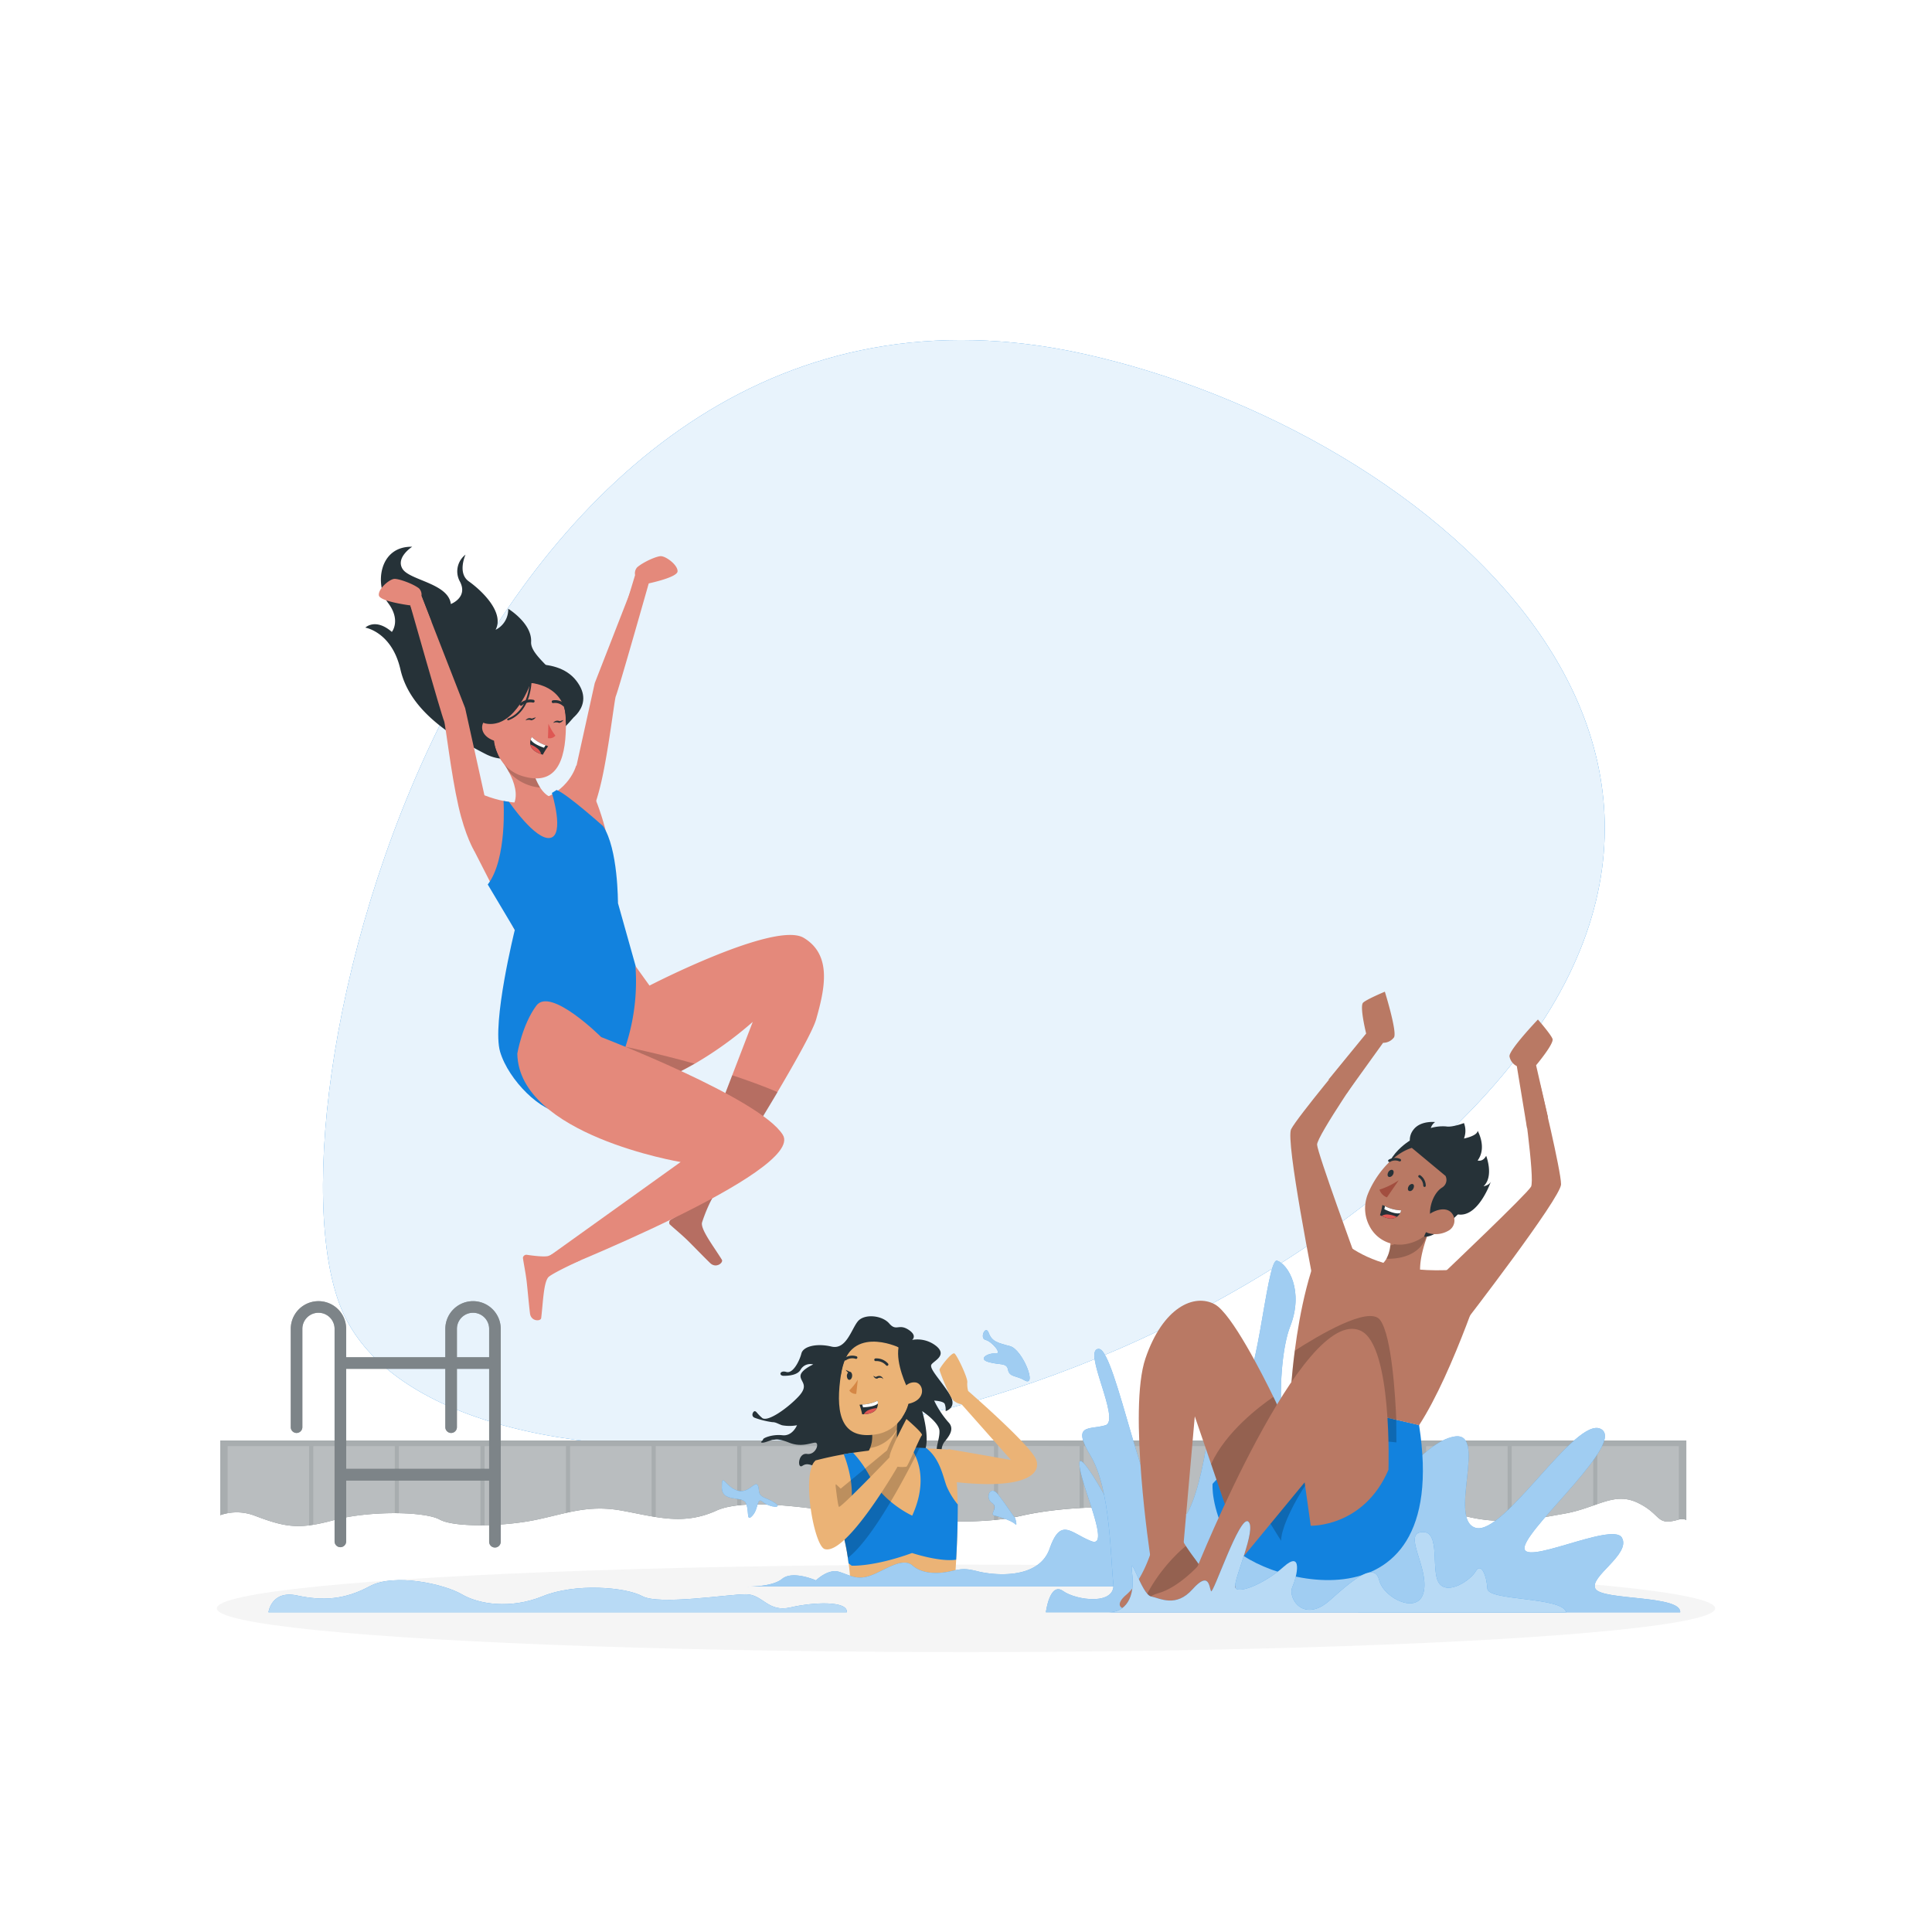 <svg class="animated" id="freepik_stories-jumping-into-the-pool" xmlns="http://www.w3.org/2000/svg" viewBox="0 0 500 500" version="1.1" xmlns:xlink="http://www.w3.org/1999/xlink" xmlns:svgjs="http://svgjs.com/svgjs"><style>svg#freepik_stories-jumping-into-the-pool:not(.animated) .animable {opacity: 0;}svg#freepik_stories-jumping-into-the-pool.animated #freepik--background-simple--inject-18 {animation: 6s Infinite  linear wind;animation-delay: 0s;}svg#freepik_stories-jumping-into-the-pool.animated #freepik--character-2--inject-18 {animation: 6s Infinite  linear floating;animation-delay: 0s;}svg#freepik_stories-jumping-into-the-pool.animated #freepik--character-3--inject-18 {animation: 1s 1 forwards cubic-bezier(.36,-0.01,.5,1.38) slideDown,6s Infinite  linear wind;animation-delay: 0s,1s;}svg#freepik_stories-jumping-into-the-pool.animated #freepik--character-1--inject-18 {animation: 1s 1 forwards cubic-bezier(.36,-0.01,.5,1.38) slideLeft,6s Infinite  linear floating;animation-delay: 0s,1s;}            @keyframes wind {                0% {                    transform: rotate( 0deg );                }                25% {                    transform: rotate( 1deg );                }                75% {                    transform: rotate( -1deg );                }            }                    @keyframes floating {                0% {                    opacity: 1;                    transform: translateY(0px);                }                50% {                    transform: translateY(-10px);                }                100% {                    opacity: 1;                    transform: translateY(0px);                }            }                    @keyframes slideDown {                0% {                    opacity: 0;                    transform: translateY(-30px);                }                100% {                    opacity: 1;                    transform: translateY(0);                }            }                    @keyframes slideLeft {                0% {                    opacity: 0;                    transform: translateX(-30px);                }                100% {                    opacity: 1;                    transform: translateX(0);                }            }        </style><g id="freepik--background-simple--inject-18" class="animable" style="transform-origin: 249.447px 231.13px;"><path d="M280.35,91.56c90.09,19.85,194.58,107.22,93.56,202.5S111.13,393.71,88.36,338.75,123.33,57,280.35,91.56Z" style="fill: rgb(18, 130, 222); transform-origin: 249.447px 231.13px;" id="elk0zm3i8du5i" class="animable"></path><g id="eli0oo14a9gwn"><path d="M280.35,91.56c90.09,19.85,194.58,107.22,93.56,202.5S111.13,393.71,88.36,338.75,123.33,57,280.35,91.56Z" style="fill: rgb(255, 255, 255); opacity: 0.9; transform-origin: 249.447px 231.13px;" class="animable"></path></g></g><g id="freepik--Shadow--inject-18" class="animable" style="transform-origin: 250px 416.24px;"><ellipse id="freepik--path--inject-18" cx="250" cy="416.24" rx="193.89" ry="11.32" style="fill: rgb(245, 245, 245); transform-origin: 250px 416.24px;" class="animable"></ellipse></g><g id="freepik--Pool--inject-18" class="animable" style="transform-origin: 246.705px 368.62px;"><path d="M436.41,372.81v20.55a2.79,2.79,0,0,0-1.93-.11c-6,1.77-4.33-1.25-10.55-4.29s-10.54,1.25-18.95,2.75-18.16,3.65-29.52-.52-21.79-3.94-29.6-.73-22.15,4.9-36.19,1.88-32.48-3-45.63,0-34.33.45-41.07-.2-28.86-5.15-37.55-1.2-15.72,1.59-24.54,0-14.4.8-22.42,2.44-20.83,2-24.68-.13-18.31-2.3-27.27.13-12.4,2-20.58-1.12a13,13,0,0,0-8.93-.14V372.81Z" style="fill: rgb(38, 50, 56); transform-origin: 246.705px 383.876px;" id="elh9w7xksd9yk" class="animable"></path><g id="eldks4dw8m0k"><path d="M436.41,372.81v20.55a2.79,2.79,0,0,0-1.93-.11c-6,1.77-4.33-1.25-10.55-4.29s-10.54,1.25-18.95,2.75-18.16,3.65-29.52-.52-21.79-3.94-29.6-.73-22.15,4.9-36.19,1.88-32.48-3-45.63,0-34.33.45-41.07-.2-28.86-5.15-37.55-1.2-15.72,1.59-24.54,0-14.4.8-22.42,2.44-20.83,2-24.68-.13-18.31-2.3-27.27.13-12.4,2-20.58-1.12a13,13,0,0,0-8.93-.14V372.81Z" style="fill: rgb(255, 255, 255); opacity: 0.6; isolation: isolate; transform-origin: 246.705px 383.876px;" class="animable"></path></g><g id="elyn1e0kx5c"><path d="M80,374.26v20.5c-4.79.59-8.21-.27-14.09-2.5a12.78,12.78,0,0,0-7-.64V374.26Z" style="fill: rgb(255, 255, 255); opacity: 0.2; isolation: isolate; transform-origin: 69.455px 384.6px;" class="animable"></path></g><g id="elyeknj9pupjp"><path d="M102.17,374.26v17.35a63.67,63.67,0,0,0-15.66,1.77,51,51,0,0,1-5.43,1.22V374.26Z" style="fill: rgb(255, 255, 255); opacity: 0.2; isolation: isolate; transform-origin: 91.625px 384.43px;" class="animable"></path></g><g id="elvhk94sue2"><path d="M124.33,374.26v20.46c-4.6,0-8.66-.43-10.55-1.47s-5.83-1.54-10.55-1.62V374.26Z" style="fill: rgb(255, 255, 255); opacity: 0.2; isolation: isolate; transform-origin: 113.78px 384.49px;" class="animable"></path></g><g id="el739ocpw28cn"><path d="M146.48,374.26v17.27c-2.53.56-5.12,1.26-8,1.85a76.12,76.12,0,0,1-13.07,1.33V374.26Z" style="fill: rgb(255, 255, 255); opacity: 0.2; isolation: isolate; transform-origin: 135.945px 384.485px;" class="animable"></path></g><g id="elk9fhiyvw6k"><path d="M168.63,374.26v18.16c-2.48-.43-5-1-7.75-1.48a32.87,32.87,0,0,0-13.34.37V374.26Z" style="fill: rgb(255, 255, 255); opacity: 0.2; isolation: isolate; transform-origin: 158.085px 383.34px;" class="animable"></path></g><g id="elrug6l5bg7ip"><path d="M190.79,374.26V389.6a18.74,18.74,0,0,0-5.37,1.34c-5.62,2.56-10.55,2.47-15.72,1.66V374.26Z" style="fill: rgb(255, 255, 255); opacity: 0.2; isolation: isolate; transform-origin: 180.245px 383.683px;" class="animable"></path></g><g id="elw4m4zv7bvrf"><path d="M212.94,374.26v16.5c-6.64-.9-14.8-1.81-21.09-1.26V374.26Z" style="fill: rgb(255, 255, 255); opacity: 0.2; isolation: isolate; transform-origin: 202.395px 382.51px;" class="animable"></path></g><g id="elch0mmy72l1"><path d="M235.09,374.26v19c-5.24-.38-9.65-.87-12.12-1.11-1.94-.19-5.16-.7-9-1.23V374.26Z" style="fill: rgb(255, 255, 255); opacity: 0.2; isolation: isolate; transform-origin: 224.53px 383.76px;" class="animable"></path></g><g id="el7ukbjhcaoi2"><path d="M257.25,374.26v19.12a137.4,137.4,0,0,1-21.09-.05V374.26Z" style="fill: rgb(255, 255, 255); opacity: 0.2; isolation: isolate; transform-origin: 246.705px 384.01px;" class="animable"></path></g><g id="elursznhi4vd"><path d="M279.4,374.26v16a96.45,96.45,0,0,0-15.36,2,52,52,0,0,1-5.73.93v-19Z" style="fill: rgb(255, 255, 255); opacity: 0.2; isolation: isolate; transform-origin: 268.855px 383.69px;" class="animable"></path></g><g id="el3h9qawuw34u"><path d="M301.56,374.26V391a125.54,125.54,0,0,0-21.1-.75v-16Z" style="fill: rgb(255, 255, 255); opacity: 0.2; isolation: isolate; transform-origin: 291.01px 382.625px;" class="animable"></path></g><g id="elg4j8bkjvmem"><path d="M323.71,374.26v19.65a73,73,0,0,1-14-1.57c-2.25-.48-4.62-.89-7.05-1.22V374.26Z" style="fill: rgb(255, 255, 255); opacity: 0.2; isolation: isolate; transform-origin: 313.185px 384.085px;" class="animable"></path></g><g id="elxkbzrb3vw9"><path d="M345.86,374.26v16.2c-5,2-12.58,3.47-21.09,3.46V374.26Z" style="fill: rgb(255, 255, 255); opacity: 0.2; isolation: isolate; transform-origin: 335.315px 384.09px;" class="animable"></path></g><g id="el4ysnat76agd"><path d="M368,374.26V389c-7.95-1.67-15.2-1.15-21.09,1V374.26Z" style="fill: rgb(255, 255, 255); opacity: 0.2; isolation: isolate; transform-origin: 357.455px 382.13px;" class="animable"></path></g><g id="elgzewv2n1k7p"><path d="M390.17,374.26V393.6a39.72,39.72,0,0,1-14.71-2.41,51.64,51.64,0,0,0-6.38-1.91v-15Z" style="fill: rgb(255, 255, 255); opacity: 0.2; isolation: isolate; transform-origin: 379.625px 383.937px;" class="animable"></path></g><g id="el8bxlhvfgivl"><path d="M412.33,374.26v15.37a45,45,0,0,1-7.35,2.08,98.51,98.51,0,0,1-13.75,1.86V374.26Z" style="fill: rgb(255, 255, 255); opacity: 0.2; isolation: isolate; transform-origin: 401.78px 383.915px;" class="animable"></path></g><g id="elyy65umwx28r"><path d="M434.48,374.26v19c-6,1.77-4.33-1.25-10.55-4.29-3.77-1.84-6.84-1-10.54.3v-15Z" style="fill: rgb(255, 255, 255); opacity: 0.2; isolation: isolate; transform-origin: 423.935px 384.023px;" class="animable"></path></g><path d="M122.42,336.74a7.18,7.18,0,0,0-7.17,7.17v7.34H89.59v-7.34a7.17,7.17,0,0,0-14.34,0v25.44a1.5,1.5,0,0,0,3,0V343.91a4.17,4.17,0,0,1,8.34,0v55a1.5,1.5,0,0,0,3,0V383.15h37V399a1.5,1.5,0,0,0,3,0v-55A7.18,7.18,0,0,0,122.42,336.74Zm-4.17,7.17a4.17,4.17,0,0,1,8.34,0v7.34h-8.34ZM89.59,380.15v-25.9h25.66v15.1a1.5,1.5,0,0,0,3,0v-15.1h8.34v25.9Z" style="fill: rgb(38, 50, 56); transform-origin: 102.42px 368.62px;" id="eldla5iw8xq2f" class="animable"></path><g id="elumwilh3bdvq"><path d="M122.42,336.74a7.18,7.18,0,0,0-7.17,7.17v7.34H89.59v-7.34a7.17,7.17,0,0,0-14.34,0v25.44a1.5,1.5,0,0,0,3,0V343.91a4.17,4.17,0,0,1,8.34,0v55a1.5,1.5,0,0,0,3,0V383.15h37V399a1.5,1.5,0,0,0,3,0v-55A7.18,7.18,0,0,0,122.42,336.74Zm-4.17,7.17a4.17,4.17,0,0,1,8.34,0v7.34h-8.34ZM89.59,380.15v-25.9h25.66v15.1a1.5,1.5,0,0,0,3,0v-15.1h8.34v25.9Z" style="fill: rgb(255, 255, 255); opacity: 0.4; isolation: isolate; transform-origin: 102.42px 368.62px;" class="animable"></path></g></g><g id="freepik--character-2--inject-18" class="animable" style="transform-origin: 246.365px 375.63px;"><path d="M236.05,346.77s1.49-1.1-1-2.68-3.09.55-4.92-1.58-6.47-2.59-8.14-.53-3,7.42-6.81,6.51-7.32-.07-7.78,1.79-2.17,5.3-3.89,4.78-2.05,1-.68,1,3.54-.2,4.34-1.54a2.86,2.86,0,0,1,3.29-1.4s-3.29,1.45-3.29,3,2.29,2.34-.57,5.36-8,6.66-9.37,5.47-1.37-1.59-1.83-1.73-1.25,1.32,0,1.73a22.16,22.16,0,0,0,4.46,1.1c.91,0,1.26.34,2.51.8a10.64,10.64,0,0,0,3.89,0s-1.15,2.89-3.77,2.59-5,.72-5,1.06-1,.81-.23.86,2.29-.74,2.86-.74,1.14-.45,4.11.74,5.26.18,6.63,0,.36,3.25-2,2.91-2.58,4-1.21,3.09,2.28-.23,6,1.31,24-1.66,25.59-5-.59-10.48-.59-10.48,4.36,2.89,4.48,5.09-1.26,4.59-.46,6,2.06,1.83,1.49,1a3.83,3.83,0,0,1,.14-3.94c.88-1.2,3.06-3.37,1.11-5.31a24.42,24.42,0,0,1-3.65-5.55s2.4.08,2.74.87a4.35,4.35,0,0,1,.23,1.85s3.34-.87.87-4.62-5.21-6.48-4.53-7.46,4.11-2.35,1.26-4.74A7.79,7.79,0,0,0,236.05,346.77Z" style="fill: rgb(38, 50, 56); transform-origin: 220.619px 360.86px;" id="elc70e3o76jdu" class="animable"></path><path d="M247.19,407.93l-27.08,1.89a64.34,64.34,0,0,0-2.88-16.07c-.65-2.1-1.46-4.44-2.51-7.15-.55-1.44-1.17-3-1.86-4.67-.52-1.26-1.07-2.61-1.69-4a96.19,96.19,0,0,1,11.24-2.19,104.78,104.78,0,0,1,12.16-1c5.27,0,11.32.45,11.32.45s.86.16,1.4,4.68C247.79,384,248.27,392.51,247.19,407.93Z" style="fill: rgb(235, 179, 118); transform-origin: 229.505px 392.28px;" id="elmpsbf2eanpm" class="animable"></path><path d="M247.45,403.64c-4.26.66-11.41-1.72-11.41-1.72-9.94,3.61-15.63,3.28-15.63,3.28l-.81-.62a56.83,56.83,0,0,0-2-9.75c5.95-6.2.75-18.48.75-18.48.8-.14,1.6-.28,2.41-.4a29.27,29.27,0,0,1,4.53,6.48c3.64,6.62,10.79,9.82,10.79,9.82,4.15-9.12,1.36-15.08-.36-17.58,1.35,0,2.72,0,4,.1,3.62,2.81,4.33,7.45,5.29,9.93a19.72,19.72,0,0,0,2.86,4.66C247.87,393.1,247.78,397.79,247.45,403.64Z" style="fill: rgb(18, 130, 222); transform-origin: 232.735px 389.939px;" id="elbhpkv1utrm" class="animable"></path><path d="M245.89,375.12c3.53.56,15.76,2.73,15.76,2.73l-12.8-14.43a4.13,4.13,0,0,1-2.06-.94c-1-.85-3.65-7.54-3.65-8s3.2-4.66,3.88-4.2,3.43,6.27,3.32,7.42a6.7,6.7,0,0,0,.22,2.29s16.25,14.09,17.61,17.82-3,7.77-21.26,5.71l-1.49-8.48" style="fill: rgb(235, 179, 118); transform-origin: 255.77px 367.161px;" id="elk3bpsykbfi" class="animable"></path><path d="M232.34,380.65c-6.67-.85-8.68-3.7-8.68-3.7a6.26,6.26,0,0,0,1.51-2.19c1.65-3.92-.8-8.73-.8-8.73l8,1.5a23.26,23.26,0,0,0-.27,2.33c0,.38,0,.72,0,1.05-.06,4.88,2.14,4.92,2.14,4.92C235.65,378.47,232.34,380.65,232.34,380.65Z" style="fill: rgb(235, 179, 118); transform-origin: 229.125px 373.34px;" id="elouami5bdl4" class="animable"></path><g id="elkb9l8yn8hv"><path d="M232.41,367.53a23.26,23.26,0,0,0-.27,2.33,9.68,9.68,0,0,1-7,4.9c1.65-3.92-.8-8.73-.8-8.73Z" style="opacity: 0.2; isolation: isolate; transform-origin: 228.375px 370.395px;" class="animable"></path></g><path d="M227.77,346.8c-7-.38-9.43,3.23-10.34,10.4-1.13,9,.51,15.46,9.35,14C238.78,369.26,239.37,347.44,227.77,346.8Z" style="fill: rgb(235, 179, 118); transform-origin: 226.625px 359.09px;" id="elu5b70yzol4k" class="animable"></path><path d="M222,357.06a14.6,14.6,0,0,1-2.2,2.78,1.91,1.91,0,0,0,1.8.89Z" style="fill: rgb(213, 135, 69); transform-origin: 220.9px 358.899px;" id="el1uyranf4ap5" class="animable"></path><path d="M227.2,356.64l-1.21-.58S226.53,357.16,227.2,356.64Z" style="fill: rgb(38, 50, 56); transform-origin: 226.595px 356.42px;" id="elt506kr3k9dn" class="animable"></path><path d="M226.93,356.77s1.14-.63,1.7.2c0,0-.44-1.49-2-.59Z" style="fill: rgb(38, 50, 56); transform-origin: 227.63px 356.531px;" id="el5gmfdz39upn" class="animable"></path><path d="M219.16,356c0,.58.23,1.07.61,1.1s.73-.41.77-1-.23-1.06-.61-1.09S219.2,355.47,219.16,356Z" style="fill: rgb(38, 50, 56); transform-origin: 219.852px 356.055px;" id="elvxau6a61b8" class="animable"></path><path d="M220.09,355.1l-1.21-.58S219.42,355.61,220.09,355.1Z" style="fill: rgb(38, 50, 56); transform-origin: 219.485px 354.878px;" id="elw9ewap1xjh" class="animable"></path><path d="M229.58,353.47a.35.35,0,0,1-.28-.14,3.3,3.3,0,0,0-2.67-1.08.35.35,0,0,1-.37-.32.35.35,0,0,1,.32-.37,4,4,0,0,1,3.27,1.36.35.35,0,0,1-.07.48A.31.31,0,0,1,229.58,353.47Z" style="fill: rgb(38, 50, 56); transform-origin: 228.087px 352.511px;" id="elx80rn348mur" class="animable"></path><path d="M218.73,352.09a.32.32,0,0,1-.29-.16.33.33,0,0,1,.12-.47,3.52,3.52,0,0,1,3.12-.44.33.33,0,0,1,.18.45.35.35,0,0,1-.45.18,2.89,2.89,0,0,0-2.5.4A.39.39,0,0,1,218.73,352.09Z" style="fill: rgb(38, 50, 56); transform-origin: 220.139px 351.464px;" id="elk7mni1vzoi" class="animable"></path><path d="M222.44,363.54a17.09,17.09,0,0,1,.68,2.47l.45,0c2.05-.09,3-.81,3.36-1.58a2.87,2.87,0,0,0,.18-1.93,9.56,9.56,0,0,1-4,1Z" style="fill: rgb(38, 50, 56); transform-origin: 224.82px 364.255px;" id="elp98z8l2earh" class="animable"></path><path d="M223.14,363.49l.22.73c1.92-.1,3.26-.42,3.84-1a2.63,2.63,0,0,0-.09-.71A9.56,9.56,0,0,1,223.14,363.49Z" style="fill: rgb(255, 255, 255); transform-origin: 225.17px 363.365px;" id="el92vqpjs8y9f" class="animable"></path><path d="M223.57,366c2.05-.09,3-.81,3.36-1.58a6.8,6.8,0,0,0-2.25.55A2.55,2.55,0,0,0,223.57,366Z" style="fill: rgb(222, 87, 83); transform-origin: 225.25px 365.21px;" id="elzitx467lv0r" class="animable"></path><path d="M234.76,359s-2.95-5.92-2.22-10.32c0,0-13.52-6.41-15,7.6,0,0-.66-12.55,11.35-12.17s11,17.94,4.52,22.83C233.43,366.93,236.58,362.69,234.76,359Z" style="fill: rgb(38, 50, 56); transform-origin: 227.84px 355.521px;" id="elvk7ahp8ptt" class="animable"></path><path d="M233.54,360.4a3.07,3.07,0,0,1,3.45-2.62c2.15.36,2.94,4.85-2.5,5.63C233.71,363.52,233.31,362.74,233.54,360.4Z" style="fill: rgb(235, 179, 118); transform-origin: 236.049px 360.586px;" id="eljgw4fjle6o" class="animable"></path><g id="elnesqautrzf"><path d="M238,374.71c-2.51,5.12-11.67,23.16-18.57,28.47a58.61,58.61,0,0,0-2.19-9.43c-.56-1.8-1.23-3.75-2.07-6,.64-2.17,1.16-3.65,1.16-3.65l1.24,1.16,12-9.91a37.39,37.39,0,0,1,2.54-5.08c0,.21,0,.42,0,.62a7.52,7.52,0,0,0,.73,3.84l1.75-.08C235.7,374.66,236.86,374.68,238,374.71Z" style="opacity: 0.2; isolation: isolate; transform-origin: 226.585px 386.725px;" class="animable"></path></g><path d="M211.17,377.9c-3.91,2.81-.57,22.11,2.26,23,5.61,1.72,18.85-21.32,18.85-21.32a7.89,7.89,0,0,0,2.3,0c.45-.21,3.52-7.71,4-8.13s-4-4.22-4-4.22-4.58,8.6-4.35,9.91c0,0-12.75,13.29-13.12,12.83s-1.16-8.2-1.16-8.2Z" style="fill: rgb(235, 179, 118); transform-origin: 224.002px 384.111px;" id="eleam3olod12j" class="animable"></path><path d="M211.17,409s3.13-3.08,5.94-2.23,4.6,2.25,8.14,1,8.28-4.93,10.88-2.64,6.72,2.18,9.64,1.55,3.77-.91,7.36,0,15.6,2.39,18.51-5.89,5.49-4,10.8-1.94-3.26-15.6-3.09-20.22,14.57,22.1,16.46,30.33c0,0,1-2.23,3.77-.86a51.06,51.06,0,0,0,6.34,2.5H193s6.69.25,9.43-2S211.17,409,211.17,409Z" style="fill: rgb(18, 130, 222); transform-origin: 249.46px 394.353px;" id="elmgp0yqi4y5q" class="animable"></path><g id="el2b73ztzrrn8"><path d="M211.17,409s3.13-3.08,5.94-2.23,4.6,2.25,8.14,1,8.28-4.93,10.88-2.64,6.72,2.18,9.64,1.55,3.77-.91,7.36,0,15.6,2.39,18.51-5.89,5.49-4,10.8-1.94-3.26-15.6-3.09-20.22,14.57,22.1,16.46,30.33c0,0,1-2.23,3.77-.86a51.06,51.06,0,0,0,6.34,2.5H193s6.69.25,9.43-2S211.17,409,211.17,409Z" style="fill: rgb(255, 255, 255); opacity: 0.6; isolation: isolate; transform-origin: 249.46px 394.353px;" class="animable"></path></g><path d="M262.73,392.92c-.34-.32-2.4-3.56-4.45-6.19s-3.43,1-1.55,2.21-.85,3,.69,3.31,4.63,1.46,5.31,2.18S262.73,392.92,262.73,392.92Z" style="fill: rgb(18, 130, 222); transform-origin: 259.436px 390.184px;" id="eletvmd5i7e4" class="animable"></path><path d="M265,357.14c3.72,2.32-.34-7.91-3.6-8.76s-4.7-1.21-5.52-3.43-2.46,1.43-.82,1.82,4.46,3.71,2.57,3.51-4.7,1.4-1.75,2.23,4.66.09,5,2S263.07,356,265,357.14Z" style="fill: rgb(18, 130, 222); transform-origin: 260.421px 350.86px;" id="elknst7v1k56" class="animable"></path><path d="M196.41,385.8c-.37-4.21-2.11.92-5.43,0s-4.17-5-4.17-.92S192,387,193,388.94s0,5.19,1.73,3.31,1-5,2.73-3.53,5.31,1.71,3.08.22S196.58,387.75,196.41,385.8Z" style="fill: rgb(18, 130, 222); transform-origin: 194.03px 387.957px;" id="elwhd6x35zi4c" class="animable"></path><g id="elr9j42nlg5ad"><path d="M262.73,392.92c-.34-.32-2.4-3.56-4.45-6.19s-3.43,1-1.55,2.21-.85,3,.69,3.31,4.63,1.46,5.31,2.18S262.73,392.92,262.73,392.92Z" style="fill: rgb(255, 255, 255); opacity: 0.6; isolation: isolate; transform-origin: 259.436px 390.184px;" class="animable"></path></g><g id="elaktfc3k1fw"><path d="M265,357.14c3.72,2.32-.34-7.91-3.6-8.76s-4.7-1.21-5.52-3.43-2.46,1.43-.82,1.82,4.46,3.71,2.57,3.51-4.7,1.4-1.75,2.23,4.66.09,5,2S263.07,356,265,357.14Z" style="fill: rgb(255, 255, 255); opacity: 0.6; isolation: isolate; transform-origin: 260.421px 350.86px;" class="animable"></path></g><g id="el5342ljf9c4"><path d="M196.41,385.8c-.37-4.21-2.11.92-5.43,0s-4.17-5-4.17-.92S192,387,193,388.94s0,5.19,1.73,3.31,1-5,2.73-3.53,5.31,1.71,3.08.22S196.58,387.75,196.41,385.8Z" style="fill: rgb(255, 255, 255); opacity: 0.6; isolation: isolate; transform-origin: 194.03px 387.957px;" class="animable"></path></g></g><g id="freepik--character-3--inject-18" class="animable" style="transform-origin: 352.752px 336.96px;"><path d="M270.67,417.25s1-7.95,4.46-5.49,13.71,3.77,13-2-.68-24.35-5.82-32.9-.34-6.77,3.77-8-6.17-19.77-1.72-19.77,12,44.51,18.87,45.58,10.13-27.32,10.54-32.32,1.57-10.31,6.42-3.88,7.45-33.14,10.32-32.21,7,7.84,3.37,17.07-4,38.51,5.26,37.92,18.42-33.21,23.47-30.44-7.78,24.71-5.65,31.56,10.76-9.2,19.46-10.6-1.83,21.59,5.5,23.64,25.83-28.92,32.34-25.61-18,24.39-19.65,30.31,22.74-6.44,25.14-2.15-8.57,10.11-6.86,13.2,22.28,1.59,21.94,6.11Z" style="fill: rgb(18, 130, 222); transform-origin: 352.752px 371.757px;" id="elbtbr5oqy1b" class="animable"></path><g id="elom43mrbc0kb"><path d="M270.67,417.25s1-7.95,4.46-5.49,13.71,3.77,13-2-.68-24.35-5.82-32.9-.34-6.77,3.77-8-6.17-19.77-1.72-19.77,12,44.51,18.87,45.58,10.13-27.32,10.54-32.32,1.57-10.31,6.42-3.88,7.45-33.14,10.32-32.21,7,7.84,3.37,17.07-4,38.51,5.26,37.92,18.42-33.21,23.47-30.44-7.78,24.71-5.65,31.56,10.76-9.2,19.46-10.6-1.83,21.59,5.5,23.64,25.83-28.92,32.34-25.61-18,24.39-19.65,30.31,22.74-6.44,25.14-2.15-8.57,10.11-6.86,13.2,22.28,1.59,21.94,6.11Z" style="fill: rgb(255, 255, 255); opacity: 0.6; isolation: isolate; transform-origin: 352.752px 371.757px;" class="animable"></path></g><g id="freepik--group--inject-18" class="animable" style="transform-origin: 346.892px 336.606px;"><path d="M318.06,399c-4.85-9.32-4.24-15-4.24-15l14.86-16,5.35-7,5.49,1.28,21.83,5.13h0l5.9,1.38C376.1,425.52,322.91,408.35,318.06,399Z" style="fill: rgb(18, 130, 222); transform-origin: 341.018px 384.964px;" id="elr4g157hx179" class="animable"></path><g id="el7x3lenkrqhq"><path d="M361.39,373.3s-10.15-1.41-15.31,1.62-14.51,18.19-14.53,23.83l-6.41-10.27,14.38-26.15,21.83,5.13h0Z" style="opacity: 0.2; isolation: isolate; transform-origin: 343.265px 380.54px;" class="animable"></path></g><path d="M395.2,292l-2.65-16.09a3.53,3.53,0,0,1-1.9-2.53c-.13-1.67,7.36-9.53,7.36-9.53s3.31,3.78,3.78,5-4.25,6.84-4.25,6.84l3.07,13.42Z" style="fill: rgb(185, 121, 100); transform-origin: 396.236px 277.925px;" id="eldh97fxzif4u" class="animable"></path><path d="M368.45,332.57c-3.94,2.42-14.65,5.14-14.65,5.14s-2.18-7.81-.8-9.21c3.13.07,4.86-1.06,5.81-2.75a9.08,9.08,0,0,0,1-3.4,18.62,18.62,0,0,0,.11-2l11.62-5.6C369.23,319.49,365.85,328.34,368.45,332.57Z" style="fill: rgb(185, 121, 100); transform-origin: 362.041px 326.23px;" id="elh255xnqq9dr" class="animable"></path><g id="el1n42ucfhup"><path d="M369.36,319.33c-1.57,6-8,6.54-10.55,6.42a9.08,9.08,0,0,0,1-3.4Z" style="opacity: 0.2; isolation: isolate; transform-origin: 364.085px 322.547px;" class="animable"></path></g><path d="M365.77,294.63s-8.19,4.3-7,11.37c1,6.26,13.69-6.6,13.69-6.6Z" style="fill: rgb(38, 50, 56); transform-origin: 365.556px 301.174px;" id="eljca9ry9w4zk" class="animable"></path><path d="M364,321.94a8.78,8.78,0,0,1-9.58-4.64,9.78,9.78,0,0,1-.79-7.16,7.59,7.59,0,0,1,.32-1c2.34-6,9-13.93,16.2-12.31a9.5,9.5,0,0,1,7.26,11.32,9.38,9.38,0,0,1-1.92,4C371.19,317.62,368.92,321,364,321.94Z" style="fill: rgb(185, 121, 100); transform-origin: 365.457px 309.366px;" id="elwrm3k46h0rc" class="animable"></path><path d="M365.71,307.72c-.28.48-.82.67-1.13.45s-.29-.76,0-1.22.84-.67,1.14-.46S366,307.24,365.71,307.72Z" style="fill: rgb(38, 50, 56); transform-origin: 365.146px 307.335px;" id="elzm8k08ct6tr" class="animable"></path><path d="M360.46,304.06c-.29.48-.84.67-1.14.46s-.28-.77,0-1.23.83-.67,1.13-.46S360.76,303.62,360.46,304.06Z" style="fill: rgb(38, 50, 56); transform-origin: 359.891px 303.677px;" id="el29t9zpw75wa" class="animable"></path><path d="M362,305.45a20.05,20.05,0,0,1-5,2.43,3.25,3.25,0,0,0,1.94,2Z" style="fill: rgb(162, 78, 63); transform-origin: 359.5px 307.665px;" id="el4cf7u5r30cg" class="animable"></path><path d="M368.53,307.15a.37.37,0,0,1-.19-.29,2.7,2.7,0,0,0-1.11-2.13.33.33,0,1,1,.33-.57h0a3.3,3.3,0,0,1,1.43,2.67.33.33,0,0,1-.31.35h0A.41.41,0,0,1,368.53,307.15Z" style="fill: rgb(38, 50, 56); transform-origin: 368.019px 305.642px;" id="el8e5rx1z3uoe" class="animable"></path><path d="M359.46,300.68a.34.34,0,0,1-.17-.11.33.33,0,0,1,.12-.45h0a3.28,3.28,0,0,1,3-.17.34.34,0,0,1,.14.45h0a.34.34,0,0,1-.45.14h0a2.68,2.68,0,0,0-2.4.17A.34.34,0,0,1,359.46,300.68Z" style="fill: rgb(38, 50, 56); transform-origin: 360.916px 300.193px;" id="elti0mrswa16f" class="animable"></path><path d="M376.26,302.11l-2.17,2.2a2.3,2.3,0,0,1-.84,3c-2.36,1.44-3.64,5.5-3,8,0,0,.73-.85,1.32-.06s-2.35,2.4-3,4.79c0,0,1.89.48,5.39-2.65,4.35-3.89,7.61-7.22,8-9.66Z" style="fill: rgb(38, 50, 56); transform-origin: 375.265px 311.088px;" id="el7balu7c98h9" class="animable"></path><path d="M374.73,318.57a6.63,6.63,0,0,1-5,.58c-2.22-.65-2.12-2.94-.48-4.41,1.47-1.29,4.43-2.57,6.16-1.1A3,3,0,0,1,374.73,318.57Z" style="fill: rgb(185, 121, 100); transform-origin: 372.225px 316.19px;" id="el482lvvdoive" class="animable"></path><path d="M357.76,311.85a17.71,17.71,0,0,1-.62,2.63c.14.07.28.15.43.21,1.94.95,3.15.75,3.91.24a2.84,2.84,0,0,0,.87-1,2.6,2.6,0,0,0,.27-.7,10.21,10.21,0,0,1-4.19-1.08Z" style="fill: rgb(38, 50, 56); transform-origin: 359.88px 313.604px;" id="el65f194whoue" class="animable"></path><path d="M358.43,312.16l-.16.78c1.83.89,3.24,1.27,4.08,1a2.6,2.6,0,0,0,.27-.7A10.21,10.21,0,0,1,358.43,312.16Z" style="fill: rgb(255, 255, 255); transform-origin: 360.445px 313.093px;" id="el76aer4ylex7" class="animable"></path><path d="M357.57,314.69c1.94.95,3.15.75,3.91.24a7,7,0,0,0-2.36-.63A2.68,2.68,0,0,0,357.57,314.69Z" style="fill: rgb(222, 87, 83); transform-origin: 359.525px 314.827px;" id="elj3gbe792is" class="animable"></path><path d="M365.39,297.08a4.24,4.24,0,0,1,.39-4.69c1.82-2.45,5.62-2,5.62-2a3,3,0,0,0-1.11,1.54,11.18,11.18,0,0,1,4-.41c1.51.29,4.58-.87,4.58-.87a5.51,5.51,0,0,1,0,4s3.46-.67,3.54-2c0,0,2.49,4.31,0,7.68,0,0,1.31.48,2.21-1.21,0,0,2.07,5.32-.69,7.89,0,0,1.56-.26,1.93-1.27,0,0-3.27,9.55-8.65,8.53s-2.26-9.9-2.26-9.9l-.87-.06Z" style="fill: rgb(38, 50, 56); transform-origin: 375.36px 302.352px;" id="elkeadrckrml" class="animable"></path><path d="M330.53,363.54l-12.18,29.7-4.91-14.34-4.23-12.35L306,403l-8.29-.15s-5.79-38-1.27-51.29,12.65-16.89,17.95-14c4.34,2.35,12.41,18.28,15.19,24C330.17,362.77,330.53,363.54,330.53,363.54Z" style="fill: rgb(185, 121, 100); transform-origin: 312.622px 369.814px;" id="els0ote6irid" class="animable"></path><g id="elspcas9q0bc"><path d="M330.53,363.54l-12.18,29.7-4.91-14.34c3.81-8.37,12.55-14.95,16.11-17.39C330.17,362.77,330.53,363.54,330.53,363.54Z" style="opacity: 0.2; isolation: isolate; transform-origin: 321.985px 377.375px;" class="animable"></path></g><path d="M309.46,408.33,296.61,415a9.88,9.88,0,0,1-1.05.49c-4.66,2-7.91.51-4.1-2.75,4.08-3.5,6.34-10.83,6.34-10.83s7.52-4.53,7.86-3.9.84,1.44,1.24,2.09C310,404.93,312.72,406.65,309.46,408.33Z" style="fill: rgb(185, 121, 100); transform-origin: 300.36px 407.172px;" id="eloo7415f3au" class="animable"></path><g id="elv8kpkkou9j"><path d="M309.46,408.33,296.61,415a9.88,9.88,0,0,1-1.05.49c2.59-6.84,8.11-12.77,11.34-15.39C310,404.93,312.72,406.65,309.46,408.33Z" style="opacity: 0.2; isolation: isolate; transform-origin: 303.248px 407.795px;" class="animable"></path></g><path d="M384.93,327.57s-8.63,27.37-17.67,41.27l-5.9-1.38L334,361.05s.22-4.8,1.09-11.49c1.24-9.59,3.81-23.05,9-31.79C344.23,317.53,353,333.08,384.93,327.57Z" style="fill: rgb(185, 121, 100); transform-origin: 359.465px 343.304px;" id="ele469tur663" class="animable"></path><g id="elh3ny36gg8a8"><path d="M361.36,367.46,334,361.05s.22-4.8,1.09-11.49c6-3.86,19.25-11.8,22.09-7.94C360.23,345.74,361.13,361.83,361.36,367.46Z" style="opacity: 0.2; isolation: isolate; transform-origin: 347.68px 354.024px;" class="animable"></path></g><path d="M359.33,380.39s1.08-32.2-7.19-36c-15-6.92-42.54,61.8-42.54,61.8l5.33,5,22.71-27.56,1.58,11.23S352.91,395.3,359.33,380.39Z" style="fill: rgb(185, 121, 100); transform-origin: 334.488px 377.545px;" id="elz6itajxjozn" class="animable"></path><path d="M318.89,405c0-.71-8.77.2-8.77.2s-5.17,5.69-10.35,7.12-2.13,4.46,3.71,4.23l14.46-.57C322.1,415.83,319.36,412.4,318.89,405Z" style="fill: rgb(185, 121, 100); transform-origin: 308.666px 410.646px;" id="el29o9wfmm3mk" class="animable"></path><path d="M398.64,280.87S404,303,404,306.49s-25.12,36-25.12,36L374,329.12s21.16-20.09,22.23-22-2.42-25.88-2.42-25.88Z" style="fill: rgb(185, 121, 100); transform-origin: 389px 311.68px;" id="elws4o14qbyxc" class="animable"></path><path d="M348.47,283.05l9.47-13.17a3.5,3.5,0,0,0,2.83-1.42c.85-1.44-2.37-11.81-2.37-11.81s-4.64,1.93-5.62,2.83.78,8,.78,8l-9.73,11.91Z" style="fill: rgb(185, 121, 100); transform-origin: 352.371px 269.85px;" id="elxcshn9xdmgc" class="animable"></path><path d="M351,325.85l-10.33,9.79s-.53-2.64-1.29-6.61c-.8-4.18-1.86-9.86-2.83-15.5-1.71-9.95-3.16-19.82-2.41-21.29,1.57-3.1,16.17-20.58,16.17-20.58l4.2,2.48s-13.76,19.92-13.65,22.11S351,325.85,351,325.85Z" style="fill: rgb(185, 121, 100); transform-origin: 344.224px 303.65px;" id="elcvwrl2l8f29" class="animable"></path></g><path d="M287,417.24c4.2,0,6.82-3.68,6-10.08s2.42,5.49,4.88,6,6.46,2.94,10.76-1.87,4.26-.6,4.77.5,7.42-19.87,9.65-18-3.79,14.86-3.4,16.94,7.6-.83,12.54-5.24,3.54,2.29,2.26,5.24,3,9.42,9.7,3.43,11.61-9.84,12.79-5.16,10.29,9.13,11.54,2.82S363,396.92,368,396.5s2.17,10.11,4.44,13.24,8.07-.7,9.49-3.11,2.84,1.29,3,4.51,19.42,2.07,20.4,6.1H287" style="fill: rgb(18, 130, 222); transform-origin: 346.165px 405.456px;" id="elqu183377u9a" class="animable"></path><g id="el9as5agytrl"><path d="M287,417.24c4.2,0,6.82-3.68,6-10.08s2.42,5.49,4.88,6,6.46,2.94,10.76-1.87,4.26-.6,4.77.5,7.42-19.87,9.65-18-3.79,14.86-3.4,16.94,7.6-.83,12.54-5.24,3.54,2.29,2.26,5.24,3,9.42,9.7,3.43,11.61-9.84,12.79-5.16,10.29,9.13,11.54,2.82S363,396.92,368,396.5s2.17,10.11,4.44,13.24,8.07-.7,9.49-3.11,2.84,1.29,3,4.51,19.42,2.07,20.4,6.1H287" style="fill: rgb(255, 255, 255); opacity: 0.7; isolation: isolate; transform-origin: 346.165px 405.456px;" class="animable"></path></g></g><g id="freepik--character-1--inject-18" class="animable" style="transform-origin: 153.896px 241.594px;"><path d="M148.3,185.81s-11.76,14.88-22.57,9.36-19.88-12.21-22.1-21.92-9.08-10.82-9.08-10.82,2.59-2.59,6.86,1.11c0,0,2.44-3-1-7.53S98,141.32,106.67,141.5c0,0-4.34,2.78-2.49,5.74s11.84,3.71,12.5,9.08c0,0,4.55-1.71,2.32-5.86a5.44,5.44,0,0,1,1.48-6.92s-2.19,4.77.85,6.92,9.34,7.9,6.93,12.53a5.83,5.83,0,0,0,3.26-5.45s6.21,3.78,5.93,8.6S150,176.59,148.3,185.81Z" style="fill: rgb(38, 50, 56); transform-origin: 121.503px 168.948px;" id="elmj463q5y77" class="animable"></path><path d="M149.12,198.09s-1.77,6.94-10.3,9.15-17.95-3.56-17.95-3.56l1.87,16.54,10.45,20.44,26.68-7S158.27,209,149.12,198.09Z" style="fill: rgb(228, 137, 123); transform-origin: 140.37px 219.375px;" id="elad54d7b95vs" class="animable"></path><path d="M140.57,208.82l-8.19.25c3.63-4.66-2.94-12.75-2.94-12.75l8.1,1.76c1.93,8,5.26,8.25,5.26,8.25Z" style="fill: rgb(228, 137, 123); transform-origin: 136.12px 202.695px;" id="eldozrxh8n0wf" class="animable"></path><g id="elw5gl1wjs01m"><path d="M139.8,203.83a12.23,12.23,0,0,1-8.13-4.09,24.53,24.53,0,0,0-2.23-3.42l8.09,1.76A18.81,18.81,0,0,0,139.8,203.83Z" style="opacity: 0.2; isolation: isolate; transform-origin: 134.62px 200.075px;" class="animable"></path></g><path d="M137.53,176.19c7.06.59,9,4.56,8.93,11.88-.11,9.14-2.67,15.44-11.33,12.76C123.35,197.19,125.8,175.21,137.53,176.19Z" style="fill: rgb(228, 137, 123); transform-origin: 136.941px 188.805px;" id="elxqfig8k2f79" class="animable"></path><path d="M141.93,187.29a14.66,14.66,0,0,0,1.81,3.1,2,2,0,0,1-1.93.64Z" style="fill: rgb(222, 87, 83); transform-origin: 142.775px 189.183px;" id="eliu0y79ntui" class="animable"></path><path d="M137.15,186.13l1.53-.5S137.86,186.84,137.15,186.13Z" style="fill: rgb(38, 50, 56); transform-origin: 137.915px 185.992px;" id="elklz2k4ful3f" class="animable"></path><path d="M137.68,186a1.28,1.28,0,0,0-1.68.45,2,2,0,0,1,1.62,0Z" style="fill: rgb(38, 50, 56); transform-origin: 136.84px 186.151px;" id="el0qy2loynbjs8" class="animable"></path><path d="M134.84,182.65a.39.39,0,0,1-.25-.1.37.37,0,0,1,0-.52,4,4,0,0,1,3.48-.91.36.36,0,0,1,.28.43.37.37,0,0,1-.43.28,3.28,3.28,0,0,0-2.81.71A.38.38,0,0,1,134.84,182.65Z" style="fill: rgb(38, 50, 56); transform-origin: 136.421px 181.841px;" id="elvg6r1wiiirj" class="animable"></path><path d="M145.91,182.78a.35.35,0,0,1-.22-.08,3,3,0,0,0-2.45-.75.36.36,0,0,1-.44-.25.37.37,0,0,1,.25-.45,3.69,3.69,0,0,1,3.09.88.37.37,0,0,1,.06.51A.38.38,0,0,1,145.91,182.78Z" style="fill: rgb(38, 50, 56); transform-origin: 144.531px 181.987px;" id="eljpi98wxur6" class="animable"></path><path d="M128.82,187.45s3.78-5.53,3.66-10c0,0,14.47-4.55,14,9.71,0,0,2.42-12.5-9.69-13.79S123.21,189.79,129,195.6C129,195.6,126.47,190.9,128.82,187.45Z" style="fill: rgb(38, 50, 56); transform-origin: 136.202px 184.452px;" id="ela4yzb73mxb" class="animable"></path><path d="M129.85,189a3.12,3.12,0,0,0-3.1-3.11c-2.21.06-3.63,4.47,1.73,6C129.25,192.14,129.75,191.41,129.85,189Z" style="fill: rgb(228, 137, 123); transform-origin: 127.313px 188.913px;" id="elozbiuq983qg" class="animable"></path><path d="M141.86,193.13a18.85,18.85,0,0,0-1.38,2.19,3.66,3.66,0,0,1-.43-.15c-2-.68-2.64-1.65-2.8-2.51a2.69,2.69,0,0,1,.1-1.26,2.78,2.78,0,0,1,.29-.66,9.91,9.91,0,0,0,3.56,2.14Z" style="fill: rgb(38, 50, 56); transform-origin: 139.538px 193.03px;" id="elhg56a2sfj7" class="animable"></path><path d="M141.2,192.88l-.42.64c-1.84-.65-3.05-1.36-3.43-2.12a2.78,2.78,0,0,1,.29-.66A9.91,9.91,0,0,0,141.2,192.88Z" style="fill: rgb(255, 255, 255); transform-origin: 139.275px 192.13px;" id="el4g9vubal8xg" class="animable"></path><path d="M140.05,195.17c-2-.68-2.64-1.65-2.8-2.51a6.79,6.79,0,0,1,2,1.19A2.53,2.53,0,0,1,140.05,195.17Z" style="fill: rgb(222, 87, 83); transform-origin: 138.65px 193.915px;" id="elc6v7cfqhk4o" class="animable"></path><path d="M137.34,176.71s-3.82,11.38-11.12,10.62,5.21-14.53,5.21-14.53,12.32-3.51,17.68,3.32-2.66,11-2.66,11S147.65,178.15,137.34,176.71Z" style="fill: rgb(38, 50, 56); transform-origin: 137.444px 179.632px;" id="elzdf4qfgfuz" class="animable"></path><path d="M131.52,186.43a.26.26,0,0,1-.24-.16.25.25,0,0,1,.15-.32c5.78-2.21,5.66-10,5.66-10.07a.24.24,0,0,1,.24-.25h0a.26.26,0,0,1,.25.24c0,.08.13,8.21-6,10.55Z" style="fill: rgb(38, 50, 56); transform-origin: 134.423px 181.03px;" id="elfjpd378tb7a" class="animable"></path><path d="M144.31,186.82l1.53-.49S145,187.54,144.31,186.82Z" style="fill: rgb(38, 50, 56); transform-origin: 145.075px 186.689px;" id="ell8jijykhvt" class="animable"></path><path d="M144.84,186.65a1.3,1.3,0,0,0-1.68.45,2,2,0,0,1,1.62,0Z" style="fill: rgb(38, 50, 56); transform-origin: 144px 186.804px;" id="elphen9ceqvh" class="animable"></path><path d="M111.65,160.91l-2.58-6.67a2.29,2.29,0,0,0-.67-2c-1.8-1.34-5.5-2.55-6.43-2.42-1.36.2-4.16,2.66-3.92,4.26s8.16,2.6,8.16,2.6l2.62,7.28Z" style="fill: rgb(228, 137, 123); transform-origin: 104.843px 156.885px;" id="elhekjjo3p0pj" class="animable"></path><path d="M162.29,155.67l2.07-6.84a2.32,2.32,0,0,1,.53-2c1.68-1.47,5.29-3,6.23-2.89,1.37.1,4.34,2.34,4.23,3.95s-7.94,3.2-7.94,3.2l-2.07,7.47Z" style="fill: rgb(228, 137, 123); transform-origin: 168.821px 151.247px;" id="eleryjb7dws2e" class="animable"></path><path d="M122.74,220.22s5-4,3-12.73l-5.36-24.24-11.31-29-2.86,2.49s8,28.22,8.72,29.87c.36.86,1.78,13.53,3.71,22C120.42,216.47,122.74,220.22,122.74,220.22Z" style="fill: rgb(228, 137, 123); transform-origin: 116.211px 187.235px;" id="el0tci4659xgql" class="animable"></path><path d="M168.09,150.29s-8,28.23-8.72,29.89c-.28.68-1.26,8.94-2.63,16.57-.34,1.9-.7,3.77-1.09,5.46-.46,2-.94,3.75-1.42,5.23a0,0,0,0,0,0,0,31.74,31.74,0,0,1-2.67,6.33s-5-4-3-12.73l5.36-24.25,11.31-29Z" style="fill: rgb(228, 137, 123); transform-origin: 158.089px 180.78px;" id="elo2awgec6yfk" class="animable"></path><path d="M130.31,207.28s1,15-4.08,21.63l7,11.75s-6,24.14-3.8,31.55,10.85,15.84,16,15.62c16.33-.7,22.71-24.86,22.71-24.86l-8.22-29.27s.08-14.08-3.86-19.91c0,0-9.14-8.19-12-9.35l-1.23.78s3.37,10.88-.43,11.63-10.66-9.33-10.66-9.33Z" style="fill: rgb(18, 130, 222); transform-origin: 147.185px 246.137px;" id="elatp9m4zx3en" class="animable"></path><path d="M211.23,263.76c-.8,2.82-5,10.36-10,18.83-5.91,10-13,21.23-17,27.65-2.05,3.24-3.35,5.25-3.35,5.25h-5.68l.43-1.13,13.89-36.13,5.29-13.77a95.6,95.6,0,0,1-15,10.82c-7,4-15.49,7.67-23.71,7.69h-.45s.53-.64,1.35-1.89a45.72,45.72,0,0,0,4.86-10.17v0A53.64,53.64,0,0,0,164.45,250l3.64,5.07S200.6,238.28,208,242.71,213.46,255.9,211.23,263.76Z" style="fill: rgb(228, 137, 123); transform-origin: 184.446px 278.728px;" id="eltbuo7n0c3nj" class="animable"></path><path d="M183.79,326.87c-1.55-1.48-4.81-4.87-5.93-5.95-1.83-1.75-3-2.66-4.46-4a.25.25,0,0,1-.11-.12.9.9,0,0,1,.31-1.17s1-.55,2-1.24a12,12,0,0,0,2.44-1.93c.72-.94,1.65-4.52,1.8-4.37l5.5-.17s-.51,1-1.14,2.35a41,41,0,0,0-2.54,6.12c-.38,1.8,3,6.15,5.15,9.62C187.28,326.74,185.35,328.36,183.79,326.87Z" style="fill: rgb(228, 137, 123); transform-origin: 180.035px 317.7px;" id="elst0j3hnxrk" class="animable"></path><g id="elg9hcaw8l1p"><path d="M179.75,275.28c-7,4-15.49,7.67-23.71,7.69l.9-1.89,4.86-10.17v0S169.74,272.48,179.75,275.28Z" style="opacity: 0.2; isolation: isolate; transform-origin: 167.895px 276.94px;" class="animable"></path></g><g id="elrzcc5mp1l7"><path d="M186.8,326c.48.76-1.45,2.38-3,.89s-4.81-4.87-5.93-5.95c-1.83-1.75-3-2.66-4.46-4a.25.25,0,0,1-.11-.12.9.9,0,0,1,.31-1.17s1-.55,2-1.24l13.89-36.13c4,1.32,8,2.77,11.74,4.36-5.91,10-13,21.23-17,27.65a41,41,0,0,0-2.54,6.12C181.27,318.16,184.65,322.51,186.8,326Z" style="opacity: 0.2; isolation: isolate; transform-origin: 187.219px 302.889px;" class="animable"></path></g><path d="M133.88,272.67s1.26-7.48,4.93-12.42,16.78,8.15,16.78,8.15,41.06,15.75,47,25.29S141.4,329.8,141.4,329.8l-2.59-2.32,37.34-26.75S134.25,293.74,133.88,272.67Z" style="fill: rgb(228, 137, 123); transform-origin: 168.421px 294.468px;" id="el9sr2m668kem" class="animable"></path><path d="M150.32,326.12l-4.38-3.32c0-.21-3,2-4.15,2.27-1.32.32-5.45-.33-5.45-.33a.91.91,0,0,0-1,.71v.17c.3,2,.63,3.43.95,5.94.19,1.54.6,6.22.87,8.35s2.78,2.1,2.9,1.2c.5-4.05.61-9.56,2-10.71C143.73,329.1,150.32,326.12,150.32,326.12Z" style="fill: rgb(228, 137, 123); transform-origin: 142.83px 332.238px;" id="el6jtfu54iir4" class="animable"></path></g><g id="freepik--Water--inject-18" class="animable" style="transform-origin: 144.319px 413.093px;"><path d="M219.15,417.25H69.48s.73-5.77,7.39-4.34,12.31,1.11,18.78-2.38,19.45-.53,23.84,2.06,12.64,3.92,21,.5,21.4-2.37,25.75,0,22.3-.5,26.77-.5,5.67,4.78,11.6,3.4S219.48,414.25,219.15,417.25Z" style="fill: rgb(18, 130, 222); transform-origin: 144.319px 413.093px;" id="ely0udb58o9n9" class="animable"></path><g id="elknooq6d0b2n"><path d="M219.15,417.25H69.48s.73-5.77,7.39-4.34,12.31,1.11,18.78-2.38,19.45-.53,23.84,2.06,12.64,3.92,21,.5,21.4-2.37,25.75,0,22.3-.5,26.77-.5,5.67,4.78,11.6,3.4S219.48,414.25,219.15,417.25Z" style="fill: rgb(255, 255, 255); opacity: 0.7; isolation: isolate; transform-origin: 144.319px 413.093px;" class="animable"></path></g></g><defs>     <filter id="active" height="200%">         <feMorphology in="SourceAlpha" result="DILATED" operator="dilate" radius="2"></feMorphology>                <feFlood flood-color="#32DFEC" flood-opacity="1" result="PINK"></feFlood>        <feComposite in="PINK" in2="DILATED" operator="in" result="OUTLINE"></feComposite>        <feMerge>            <feMergeNode in="OUTLINE"></feMergeNode>            <feMergeNode in="SourceGraphic"></feMergeNode>        </feMerge>    </filter>    <filter id="hover" height="200%">        <feMorphology in="SourceAlpha" result="DILATED" operator="dilate" radius="2"></feMorphology>                <feFlood flood-color="#ff0000" flood-opacity="0.5" result="PINK"></feFlood>        <feComposite in="PINK" in2="DILATED" operator="in" result="OUTLINE"></feComposite>        <feMerge>            <feMergeNode in="OUTLINE"></feMergeNode>            <feMergeNode in="SourceGraphic"></feMergeNode>        </feMerge>            <feColorMatrix type="matrix" values="0   0   0   0   0                0   1   0   0   0                0   0   0   0   0                0   0   0   1   0 "></feColorMatrix>    </filter></defs></svg>